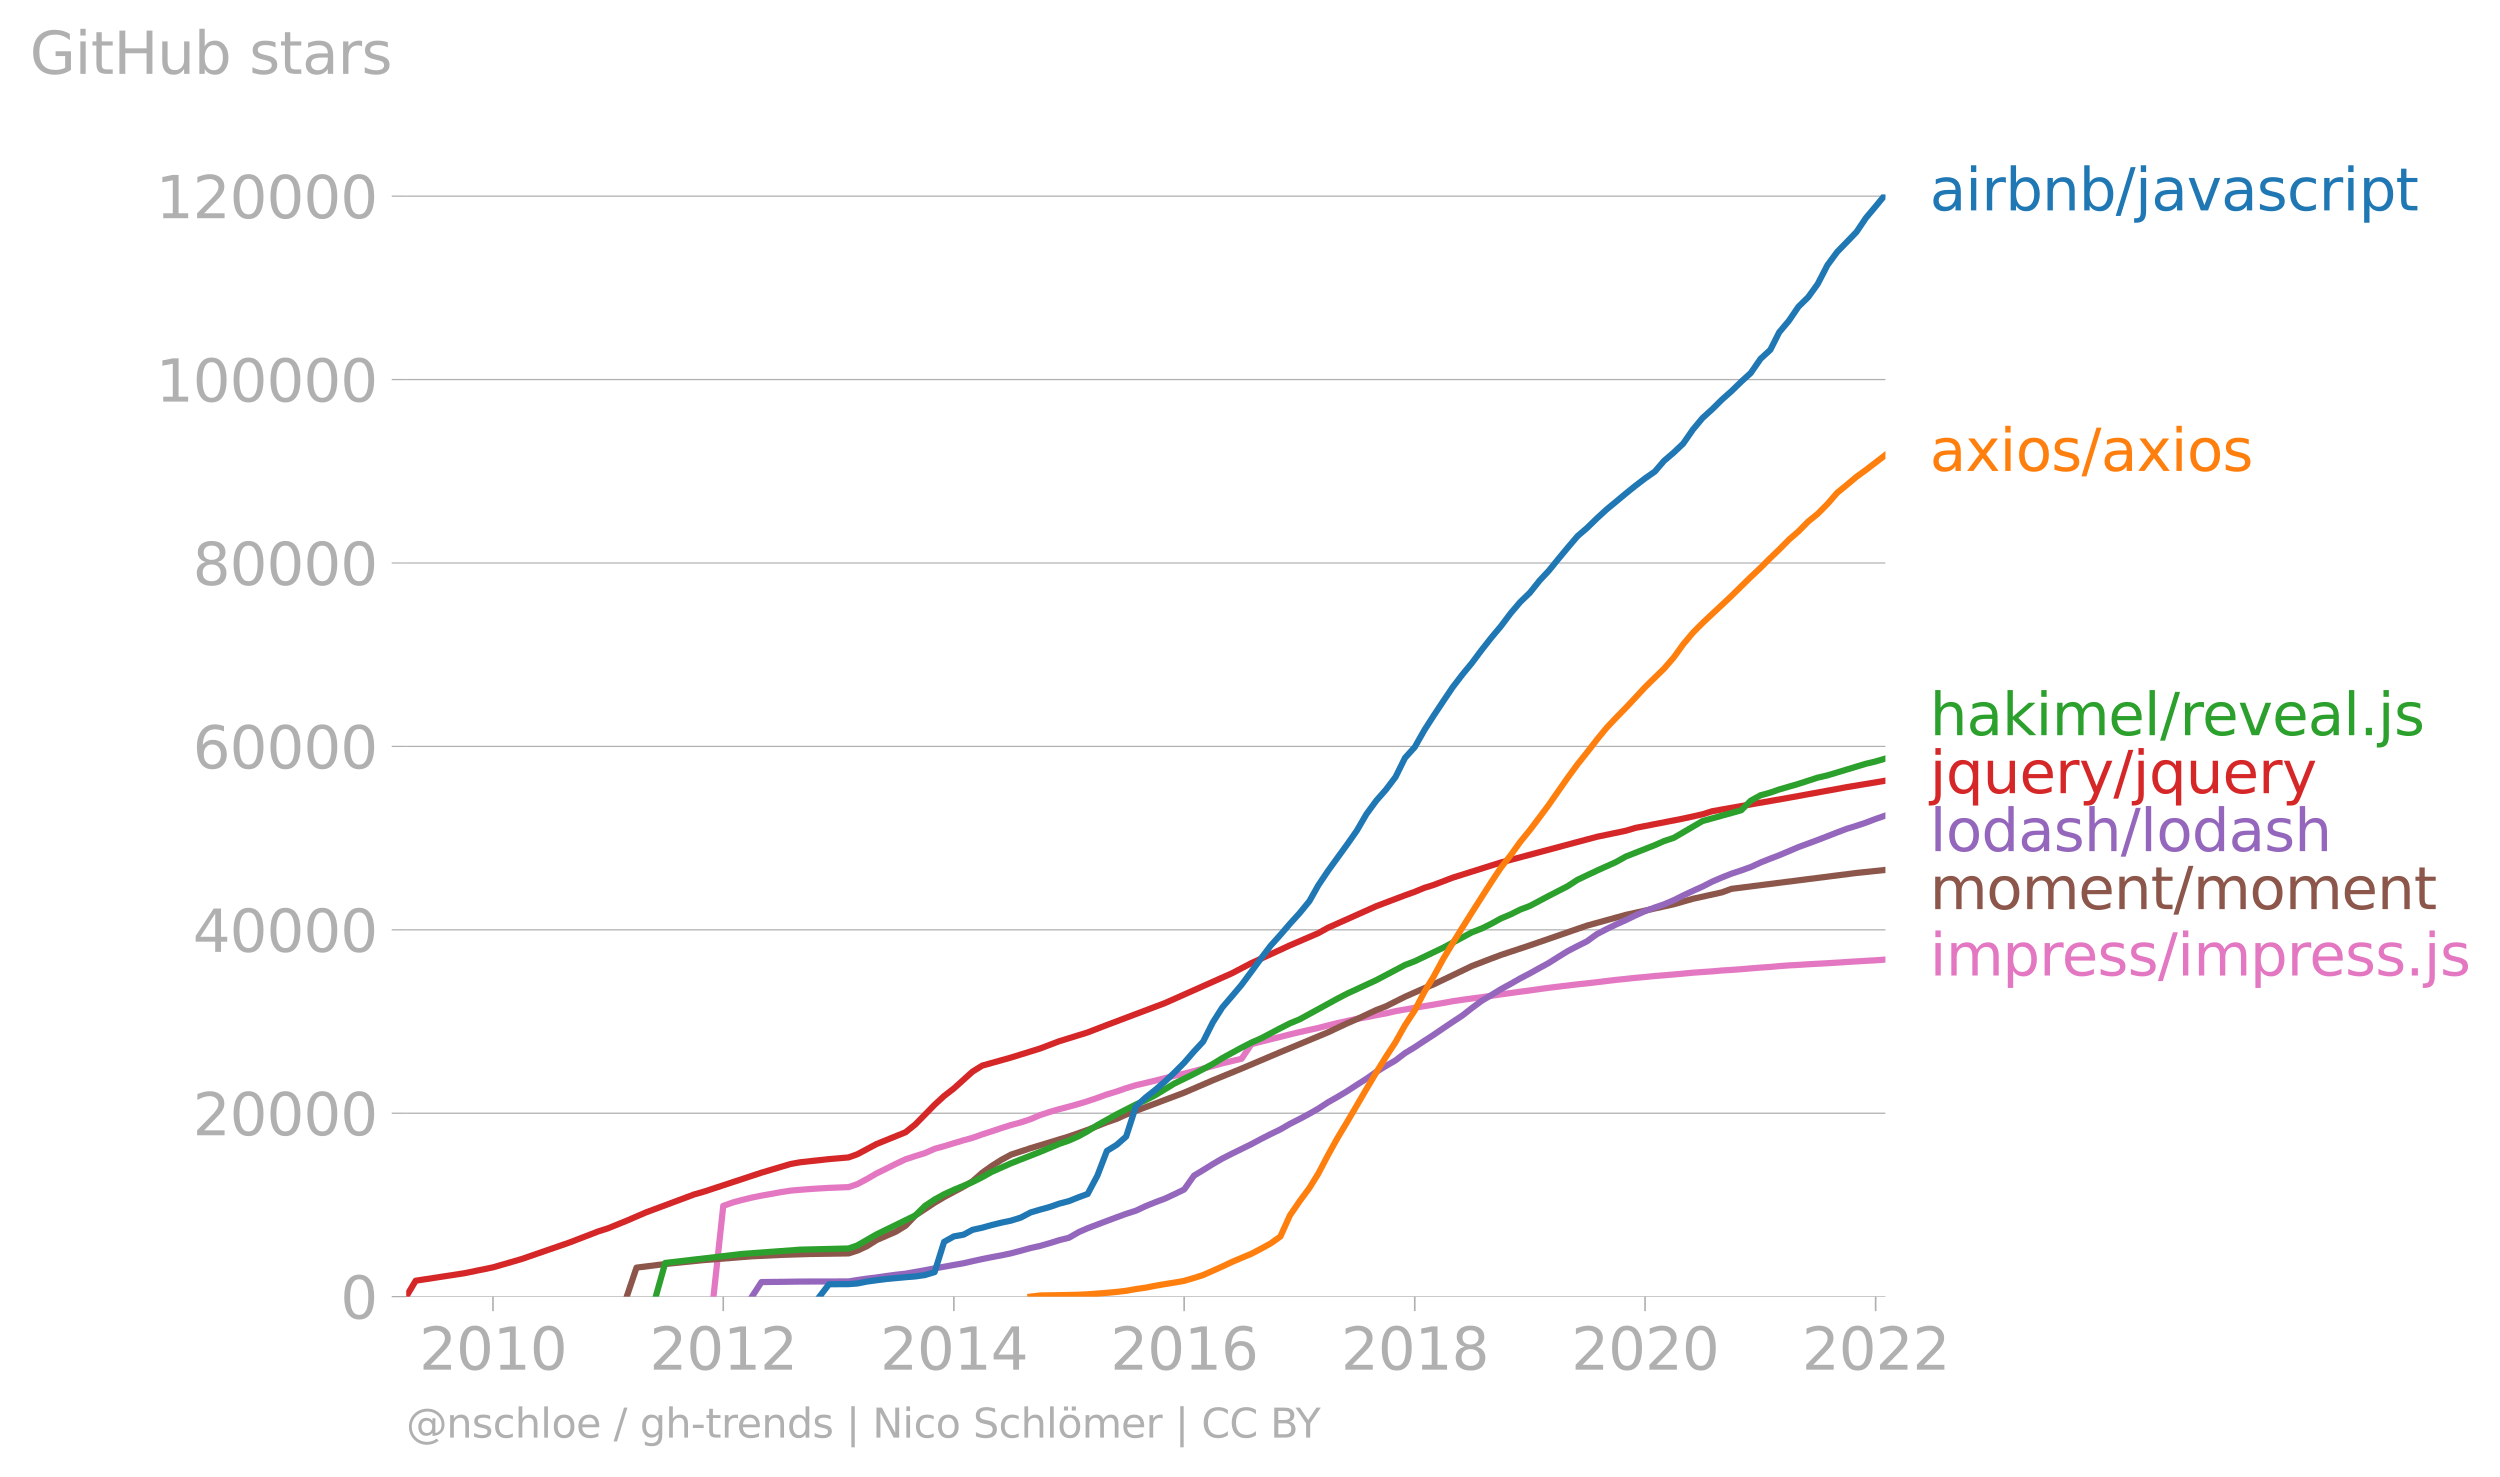 <svg xmlns:xlink="http://www.w3.org/1999/xlink" width="804.753" height="475.427" viewBox="0 0 603.565 356.57" xmlns="http://www.w3.org/2000/svg"><defs><style>*{stroke-linejoin:round;stroke-linecap:butt}</style></defs><g id="figure_1"><path d="M0 356.57h603.565V0H0v356.57z" style="fill:none" id="patch_1"/><g id="axes_1"><path d="M98.073 313.043h357.12V46.931H98.073v266.112z" style="fill:none" id="patch_2"/><g id="matplotlib.axis_1"><g id="xtick_1"><g id="line2d_1"><defs><path id="m15bf1ee2bf" d="M0 0v3.5" style="stroke:#b0b0b0;stroke-width:.4"/></defs><use xlink:href="#m15bf1ee2bf" x="119.017" y="313.043" style="fill:#b0b0b0;stroke:#b0b0b0;stroke-width:.4"/></g><g style="fill:#b0b0b0" transform="matrix(.14 0 0 -.14 101.202 330.68)" id="text_1"><defs><path id="DejaVuSans-32" d="M1228 531h2203V0H469v531q359 372 979 998 621 627 780 809 303 340 423 576 121 236 121 464 0 372-261 606-261 235-680 235-297 0-627-103-329-103-704-313v638q381 153 712 231 332 78 607 78 725 0 1156-363 431-362 431-968 0-288-108-546-107-257-392-607-78-91-497-524-418-433-1181-1211z" transform="scale(.016)"/><path id="DejaVuSans-30" d="M2034 4250q-487 0-733-480-245-479-245-1442 0-959 245-1439 246-480 733-480 491 0 736 480 246 480 246 1439 0 963-246 1442-245 480-736 480zm0 500q785 0 1199-621 414-620 414-1801 0-1178-414-1799Q2819-91 2034-91q-784 0-1198 620-414 621-414 1799 0 1181 414 1801 414 621 1198 621z" transform="scale(.016)"/><path id="DejaVuSans-31" d="M794 531h1031v3560L703 3866v575l1116 225h631V531h1031V0H794v531z" transform="scale(.016)"/></defs><use xlink:href="#DejaVuSans-32"/><use xlink:href="#DejaVuSans-30" x="63.623"/><use xlink:href="#DejaVuSans-31" x="127.246"/><use xlink:href="#DejaVuSans-30" x="190.869"/></g></g><g id="xtick_2"><use xlink:href="#m15bf1ee2bf" x="174.615" y="313.043" style="fill:#b0b0b0;stroke:#b0b0b0;stroke-width:.4" id="line2d_2"/><g style="fill:#b0b0b0" transform="matrix(.14 0 0 -.14 156.8 330.68)" id="text_2"><use xlink:href="#DejaVuSans-32"/><use xlink:href="#DejaVuSans-30" x="63.623"/><use xlink:href="#DejaVuSans-31" x="127.246"/><use xlink:href="#DejaVuSans-32" x="190.869"/></g></g><g id="xtick_3"><use xlink:href="#m15bf1ee2bf" x="230.289" y="313.043" style="fill:#b0b0b0;stroke:#b0b0b0;stroke-width:.4" id="line2d_3"/><g style="fill:#b0b0b0" transform="matrix(.14 0 0 -.14 212.474 330.68)" id="text_3"><defs><path id="DejaVuSans-34" d="M2419 4116 825 1625h1594v2491zm-166 550h794V1625h666v-525h-666V0h-628v1100H313v609l1940 2957z" transform="scale(.016)"/></defs><use xlink:href="#DejaVuSans-32"/><use xlink:href="#DejaVuSans-30" x="63.623"/><use xlink:href="#DejaVuSans-31" x="127.246"/><use xlink:href="#DejaVuSans-34" x="190.869"/></g></g><g id="xtick_4"><use xlink:href="#m15bf1ee2bf" x="285.887" y="313.043" style="fill:#b0b0b0;stroke:#b0b0b0;stroke-width:.4" id="line2d_4"/><g style="fill:#b0b0b0" transform="matrix(.14 0 0 -.14 268.072 330.68)" id="text_4"><defs><path id="DejaVuSans-36" d="M2113 2584q-425 0-674-291-248-290-248-796 0-503 248-796 249-292 674-292t673 292q248 293 248 796 0 506-248 796-248 291-673 291zm1253 1979v-575q-238 112-480 171-242 60-480 60-625 0-955-422-329-422-376-1275 184 272 462 417 279 145 613 145 703 0 1111-427 408-426 408-1160 0-719-425-1154Q2819-91 2113-91q-810 0-1238 620-428 621-428 1799 0 1106 525 1764t1409 658q238 0 480-47t505-140z" transform="scale(.016)"/></defs><use xlink:href="#DejaVuSans-32"/><use xlink:href="#DejaVuSans-30" x="63.623"/><use xlink:href="#DejaVuSans-31" x="127.246"/><use xlink:href="#DejaVuSans-36" x="190.869"/></g></g><g id="xtick_5"><use xlink:href="#m15bf1ee2bf" x="341.561" y="313.043" style="fill:#b0b0b0;stroke:#b0b0b0;stroke-width:.4" id="line2d_5"/><g style="fill:#b0b0b0" transform="matrix(.14 0 0 -.14 323.746 330.68)" id="text_5"><defs><path id="DejaVuSans-38" d="M2034 2216q-450 0-708-241-257-241-257-662 0-422 257-663 258-241 708-241t709 242q260 243 260 662 0 421-258 662-257 241-711 241zm-631 268q-406 100-633 378-226 279-226 679 0 559 398 884 399 325 1092 325 697 0 1094-325t397-884q0-400-227-679-226-278-629-378 456-106 710-416 255-309 255-755 0-679-414-1042Q2806-91 2034-91q-771 0-1186 362-414 363-414 1042 0 446 256 755 257 310 713 416zm-231 997q0-362 226-565 227-203 636-203 407 0 636 203 230 203 230 565 0 363-230 566-229 203-636 203-409 0-636-203-226-203-226-566z" transform="scale(.016)"/></defs><use xlink:href="#DejaVuSans-32"/><use xlink:href="#DejaVuSans-30" x="63.623"/><use xlink:href="#DejaVuSans-31" x="127.246"/><use xlink:href="#DejaVuSans-38" x="190.869"/></g></g><g id="xtick_6"><use xlink:href="#m15bf1ee2bf" x="397.158" y="313.043" style="fill:#b0b0b0;stroke:#b0b0b0;stroke-width:.4" id="line2d_6"/><g style="fill:#b0b0b0" transform="matrix(.14 0 0 -.14 379.343 330.68)" id="text_6"><use xlink:href="#DejaVuSans-32"/><use xlink:href="#DejaVuSans-30" x="63.623"/><use xlink:href="#DejaVuSans-32" x="127.246"/><use xlink:href="#DejaVuSans-30" x="190.869"/></g></g><g id="xtick_7"><use xlink:href="#m15bf1ee2bf" x="452.832" y="313.043" style="fill:#b0b0b0;stroke:#b0b0b0;stroke-width:.4" id="line2d_7"/><g style="fill:#b0b0b0" transform="matrix(.14 0 0 -.14 435.017 330.68)" id="text_7"><use xlink:href="#DejaVuSans-32"/><use xlink:href="#DejaVuSans-30" x="63.623"/><use xlink:href="#DejaVuSans-32" x="127.246"/><use xlink:href="#DejaVuSans-32" x="190.869"/></g></g></g><g id="matplotlib.axis_2"><g id="ytick_1"><path d="M98.073 313.043h357.12" clip-path="url(#p97d34ff724)" style="fill:none;stroke:#b0b0b0;stroke-width:.3;stroke-linecap:square" id="line2d_8"/><g id="line2d_9"><defs><path id="m4c8e69ad7f" d="M0 0h-3.5" style="stroke:#b0b0b0;stroke-width:.3"/></defs><use xlink:href="#m4c8e69ad7f" x="98.073" y="313.043" style="fill:#b0b0b0;stroke:#b0b0b0;stroke-width:.3"/></g><use xlink:href="#DejaVuSans-30" style="fill:#b0b0b0" transform="matrix(.14 0 0 -.14 82.166 318.362)" id="text_8"/></g><g id="ytick_2"><path d="M98.073 268.763h357.12" clip-path="url(#p97d34ff724)" style="fill:none;stroke:#b0b0b0;stroke-width:.3;stroke-linecap:square" id="line2d_10"/><use xlink:href="#m4c8e69ad7f" x="98.073" y="268.763" style="fill:#b0b0b0;stroke:#b0b0b0;stroke-width:.3" id="line2d_11"/><g style="fill:#b0b0b0" transform="matrix(.14 0 0 -.14 46.536 274.082)" id="text_9"><use xlink:href="#DejaVuSans-32"/><use xlink:href="#DejaVuSans-30" x="63.623"/><use xlink:href="#DejaVuSans-30" x="127.246"/><use xlink:href="#DejaVuSans-30" x="190.869"/><use xlink:href="#DejaVuSans-30" x="254.492"/></g></g><g id="ytick_3"><path d="M98.073 224.482h357.12" clip-path="url(#p97d34ff724)" style="fill:none;stroke:#b0b0b0;stroke-width:.3;stroke-linecap:square" id="line2d_12"/><use xlink:href="#m4c8e69ad7f" x="98.073" y="224.482" style="fill:#b0b0b0;stroke:#b0b0b0;stroke-width:.3" id="line2d_13"/><g style="fill:#b0b0b0" transform="matrix(.14 0 0 -.14 46.536 229.801)" id="text_10"><use xlink:href="#DejaVuSans-34"/><use xlink:href="#DejaVuSans-30" x="63.623"/><use xlink:href="#DejaVuSans-30" x="127.246"/><use xlink:href="#DejaVuSans-30" x="190.869"/><use xlink:href="#DejaVuSans-30" x="254.492"/></g></g><g id="ytick_4"><path d="M98.073 180.202h357.12" clip-path="url(#p97d34ff724)" style="fill:none;stroke:#b0b0b0;stroke-width:.3;stroke-linecap:square" id="line2d_14"/><use xlink:href="#m4c8e69ad7f" x="98.073" y="180.202" style="fill:#b0b0b0;stroke:#b0b0b0;stroke-width:.3" id="line2d_15"/><g style="fill:#b0b0b0" transform="matrix(.14 0 0 -.14 46.536 185.52)" id="text_11"><use xlink:href="#DejaVuSans-36"/><use xlink:href="#DejaVuSans-30" x="63.623"/><use xlink:href="#DejaVuSans-30" x="127.246"/><use xlink:href="#DejaVuSans-30" x="190.869"/><use xlink:href="#DejaVuSans-30" x="254.492"/></g></g><g id="ytick_5"><path d="M98.073 135.921h357.12" clip-path="url(#p97d34ff724)" style="fill:none;stroke:#b0b0b0;stroke-width:.3;stroke-linecap:square" id="line2d_16"/><use xlink:href="#m4c8e69ad7f" x="98.073" y="135.921" style="fill:#b0b0b0;stroke:#b0b0b0;stroke-width:.3" id="line2d_17"/><g style="fill:#b0b0b0" transform="matrix(.14 0 0 -.14 46.536 141.24)" id="text_12"><use xlink:href="#DejaVuSans-38"/><use xlink:href="#DejaVuSans-30" x="63.623"/><use xlink:href="#DejaVuSans-30" x="127.246"/><use xlink:href="#DejaVuSans-30" x="190.869"/><use xlink:href="#DejaVuSans-30" x="254.492"/></g></g><g id="ytick_6"><path d="M98.073 91.641h357.12" clip-path="url(#p97d34ff724)" style="fill:none;stroke:#b0b0b0;stroke-width:.3;stroke-linecap:square" id="line2d_18"/><use xlink:href="#m4c8e69ad7f" x="98.073" y="91.641" style="fill:#b0b0b0;stroke:#b0b0b0;stroke-width:.3" id="line2d_19"/><g style="fill:#b0b0b0" transform="matrix(.14 0 0 -.14 37.628 96.96)" id="text_13"><use xlink:href="#DejaVuSans-31"/><use xlink:href="#DejaVuSans-30" x="63.623"/><use xlink:href="#DejaVuSans-30" x="127.246"/><use xlink:href="#DejaVuSans-30" x="190.869"/><use xlink:href="#DejaVuSans-30" x="254.492"/><use xlink:href="#DejaVuSans-30" x="318.115"/></g></g><g id="ytick_7"><path d="M98.073 47.36h357.12" clip-path="url(#p97d34ff724)" style="fill:none;stroke:#b0b0b0;stroke-width:.3;stroke-linecap:square" id="line2d_20"/><use xlink:href="#m4c8e69ad7f" x="98.073" y="47.361" style="fill:#b0b0b0;stroke:#b0b0b0;stroke-width:.3" id="line2d_21"/><g style="fill:#b0b0b0" transform="matrix(.14 0 0 -.14 37.628 52.68)" id="text_14"><use xlink:href="#DejaVuSans-31"/><use xlink:href="#DejaVuSans-32" x="63.623"/><use xlink:href="#DejaVuSans-30" x="127.246"/><use xlink:href="#DejaVuSans-30" x="190.869"/><use xlink:href="#DejaVuSans-30" x="254.492"/><use xlink:href="#DejaVuSans-30" x="318.115"/></g></g><g style="fill:#b0b0b0" transform="matrix(.14 0 0 -.14 7.2 17.838)" id="text_15"><defs><path id="DejaVuSans-47" d="M3809 666v1253H2778v519h1656V434q-365-259-806-392-440-133-940-133-1094 0-1712 639-617 640-617 1780 0 1144 617 1783 618 639 1712 639 456 0 867-113 411-112 758-331v-672q-350 297-744 447t-828 150q-857 0-1287-478-429-478-429-1425 0-944 429-1422 430-478 1287-478 334 0 596 58 263 58 472 180z" transform="scale(.016)"/><path id="DejaVuSans-69" d="M603 3500h575V0H603v3500zm0 1363h575v-729H603v729z" transform="scale(.016)"/><path id="DejaVuSans-74" d="M1172 4494v-994h1184v-447H1172V1153q0-428 117-550t477-122h590V0h-590q-666 0-919 248-253 249-253 905v1900H172v447h422v994h578z" transform="scale(.016)"/><path id="DejaVuSans-48" d="M628 4666h631V2753h2294v1913h631V0h-631v2222H1259V0H628v4666z" transform="scale(.016)"/><path id="DejaVuSans-75" d="M544 1381v2119h575V1403q0-497 193-746 194-248 582-248 465 0 735 297 271 297 271 810v1984h575V0h-575v538q-209-319-486-474-276-155-642-155-603 0-916 375-312 375-312 1097zm1447 2203z" transform="scale(.016)"/><path id="DejaVuSans-62" d="M3116 1747q0 634-261 995t-717 361q-457 0-718-361t-261-995q0-634 261-995t718-361q456 0 717 361t261 995zM1159 2969q182 312 458 463 277 152 661 152 638 0 1036-506 399-506 399-1331T3314 415Q2916-91 2278-91q-384 0-661 152-276 152-458 464V0H581v4863h578V2969z" transform="scale(.016)"/><path id="DejaVuSans-73" d="M2834 3397v-544q-243 125-506 187-262 63-544 63-428 0-642-131t-214-394q0-200 153-314t616-217l197-44q612-131 870-370t258-667q0-488-386-773Q2250-91 1575-91q-281 0-586 55T347 128v594q319-166 628-249 309-82 613-82 406 0 624 139 219 139 219 392 0 234-158 359-157 125-692 241l-200 47q-534 112-772 345-237 233-237 639 0 494 350 762 350 269 994 269 318 0 599-47 282-46 519-140z" transform="scale(.016)"/><path id="DejaVuSans-61" d="M2194 1759q-697 0-966-159t-269-544q0-306 202-486 202-179 548-179 479 0 768 339t289 901v128h-572zm1147 238V0h-575v531q-197-318-491-470T1556-91q-537 0-855 302-317 302-317 808 0 590 395 890 396 300 1180 300h807v57q0 397-261 614t-733 217q-300 0-585-72-284-72-546-216v532q315 122 612 182 297 61 578 61 760 0 1135-394 375-393 375-1193z" transform="scale(.016)"/><path id="DejaVuSans-72" d="M2631 2963q-97 56-211 82-114 27-251 27-488 0-749-317t-261-911V0H581v3500h578v-544q182 319 472 473 291 155 707 155 59 0 131-8 72-7 159-23l3-590z" transform="scale(.016)"/></defs><use xlink:href="#DejaVuSans-47"/><use xlink:href="#DejaVuSans-69" x="77.49"/><use xlink:href="#DejaVuSans-74" x="105.273"/><use xlink:href="#DejaVuSans-48" x="144.482"/><use xlink:href="#DejaVuSans-75" x="219.678"/><use xlink:href="#DejaVuSans-62" x="283.057"/><use xlink:href="#DejaVuSans-20" x="346.533"/><use xlink:href="#DejaVuSans-73" x="378.32"/><use xlink:href="#DejaVuSans-74" x="430.42"/><use xlink:href="#DejaVuSans-61" x="469.629"/><use xlink:href="#DejaVuSans-72" x="530.908"/><use xlink:href="#DejaVuSans-73" x="572.021"/></g></g><path d="m172.254 313.043 2.361-21.923 2.361-.83 2.209-.594 2.36-.575 2.286-.461 2.36-.418 2.286-.421 2.36-.37 2.361-.206 2.285-.175 2.361-.157 2.285-.128 2.361-.091 2.361-.093 2.133-.717 2.36-1.267 2.286-1.328 2.36-1.154 2.285-1.144 2.361-1.12 2.361-.769 2.285-.706 2.361-1.043 2.285-.631 2.361-.728 2.361-.704 2.133-.587 2.36-.837 2.285-.742 2.361-.79 2.285-.722 2.361-.629 2.361-.788 2.285-.976 2.361-.777 2.285-.665 2.36-.613 2.362-.662 2.132-.646 2.361-.802 2.285-.83 2.361-.713 2.285-.801 2.361-.713 2.361-.552 2.285-.549 2.36-.602 2.286-.573 2.36-.523 2.362-.602 2.208-.591 2.361-.658 2.285-.637 2.361-.56 2.285-.543 2.361-3.51 2.361-.626 2.285-.571 2.36-.578 2.286-.58 2.36-.569 2.362-.53 2.132-.464 2.361-.613 2.285-.57 2.361-.515 2.285-.494 2.36-.423 2.362-.474 2.285-.42 2.36-.55 2.286-.405 2.36-.418 2.362-.392 2.132-.354 2.361-.414 2.285-.412 2.36-.352 2.286-.317 2.36-.307 2.362-.337 2.285-.345 2.36-.326 2.285-.32 2.361-.304 2.361-.341 2.133-.286 2.36-.294 2.286-.268 2.36-.29 2.286-.235 2.36-.272 2.362-.292 2.284-.27 2.361-.242 2.285-.25 2.361-.206 2.361-.241 2.209-.168 2.36-.206 2.286-.202 2.36-.226 2.286-.16 2.36-.16 2.362-.211 2.284-.14 2.361-.17 2.285-.201 2.361-.186 2.361-.16 2.133-.195 2.36-.175 2.286-.121 2.36-.153 2.285-.122 2.361-.13 2.361-.142 2.285-.155 2.361-.146 2.285-.133 2.361-.129 2.361-.177" clip-path="url(#p97d34ff724)" style="fill:none;stroke:#e377c2;stroke-width:1.5;stroke-linecap:square" id="line2d_22"/><path d="m151.31 313.043 2.36-7.005 6.931-.872 9.368-.952 11.577-.91 6.93-.333 7.007-.223 9.368-.14 2.133-.677 2.36-1.096 2.286-1.455 4.645-2.023 2.361-1.448 2.361-2.471 4.646-3.073 2.285-1.355 4.722-2.533 2.133-1.277 2.36-2.08 2.285-1.625L241.79 280l2.285-1.24 4.722-1.56 9.292-2.828 4.493-1.585 4.646-1.856 2.361-.81 2.285-1.04 4.722-1.787 9.292-3.496 6.93-2.983 6.931-2.834 9.368-3.972 11.5-4.78 4.646-2.185 2.285-.985 4.722-2.212 2.285-.872 4.646-2.332 4.722-2.085 2.132-.875 9.292-4.452 4.722-1.818 2.285-.857 7.006-2.327 13.786-4.762 9.367-2.59 9.216-2.04 2.36-.522 4.647-1.328 7.007-1.55 2.284-.844 30.16-3.837 7.007-.737h0" clip-path="url(#p97d34ff724)" style="fill:none;stroke:#8c564b;stroke-width:1.5;stroke-linecap:square" id="line2d_23"/><path d="m181.546 313.043 2.285-3.518 2.36-.031 2.286-.022 2.36-.036 2.361-.033 2.285-.009 2.361-.006 2.285-.003 2.361-.006 2.361-.007 2.133-.343 2.36-.34 2.286-.278 2.36-.35 2.285-.303 2.361-.265 2.361-.419 2.285-.403 2.361-.458 2.285-.39 2.361-.432 2.361-.416 2.133-.491 2.36-.518 2.285-.457 2.361-.438 2.285-.487 2.361-.62 2.361-.655 2.285-.505 2.361-.68 2.285-.717 2.36-.593 2.362-1.362 2.132-.93 2.361-.892 2.285-.866 2.361-.883 2.285-.835 2.361-.755 2.361-1.107 2.285-.925 2.36-.882 2.286-1.062 2.36-1.145 2.362-3.339 2.208-1.335 2.361-1.47 2.285-1.328 2.361-1.196 2.285-1.12 2.361-1.158 2.361-1.262 2.285-1.16 2.36-1.138 2.286-1.326 2.36-1.194 2.362-1.266 2.132-1.218 2.361-1.539 2.285-1.3 2.361-1.403 2.285-1.492 2.36-1.501 2.362-1.66 2.285-1.387 2.36-1.38 2.286-1.753 2.36-1.43 2.362-1.567 2.132-1.382 2.361-1.612 2.285-1.536 2.36-1.552 2.286-1.798 2.36-1.743 2.362-1.41 2.285-1.406 2.36-1.282 2.285-1.31 2.361-1.231 2.361-1.318 2.133-1.153 2.36-1.495 2.286-1.406 2.36-1.22 2.286-1.146 2.36-1.716 2.362-1.225 2.284-1.116 2.361-1.056 2.285-1.109 2.361-1.065 2.361-.874 2.209-.753 2.36-1.007 2.286-1.147 2.36-1.112 2.286-1.027 2.36-1.198 2.362-1.02 2.284-.902 2.361-.786 2.285-.817 2.361-1.084 2.361-.946 2.133-.81 2.36-.996 2.286-.968 2.36-.868 2.285-.85 2.361-.914 2.361-.922 2.285-.867 2.361-.727 2.285-.763 2.361-.902 2.361-.812" clip-path="url(#p97d34ff724)" style="fill:none;stroke:#9467bd;stroke-width:1.5;stroke-linecap:square" id="line2d_24"/><g style="fill:#1f77b4" transform="matrix(.14 0 0 -.14 465.907 50.794)" id="text_16"><defs><path id="DejaVuSans-6e" d="M3513 2113V0h-575v2094q0 497-194 743-194 247-581 247-466 0-735-297-269-296-269-809V0H581v3500h578v-544q207 316 486 472 280 156 646 156 603 0 912-373 310-373 310-1098z" transform="scale(.016)"/><path id="DejaVuSans-2f" d="M1625 4666h531L531-594H0l1625 5260z" transform="scale(.016)"/><path id="DejaVuSans-6a" d="M603 3500h575V-63q0-668-255-968-254-300-820-300h-219v487H38q328 0 446 152Q603-541 603-63v3563zm0 1363h575v-729H603v729z" transform="scale(.016)"/><path id="DejaVuSans-76" d="M191 3500h609L1894 563l1094 2937h609L2284 0h-781L191 3500z" transform="scale(.016)"/><path id="DejaVuSans-63" d="M3122 3366v-538q-244 135-489 202t-495 67q-560 0-870-355-309-354-309-995t309-996q310-354 870-354 250 0 495 67t489 202V134Q2881 22 2623-34q-257-57-548-57-791 0-1257 497-465 497-465 1341 0 856 470 1346 471 491 1290 491 265 0 518-55 253-54 491-163z" transform="scale(.016)"/><path id="DejaVuSans-70" d="M1159 525v-1856H581v4831h578v-531q182 312 458 463 277 152 661 152 638 0 1036-506 399-506 399-1331T3314 415Q2916-91 2278-91q-384 0-661 152-276 152-458 464zm1957 1222q0 634-261 995t-717 361q-457 0-718-361t-261-995q0-634 261-995t718-361q456 0 717 361t261 995z" transform="scale(.016)"/></defs><use xlink:href="#DejaVuSans-61"/><use xlink:href="#DejaVuSans-69" x="61.279"/><use xlink:href="#DejaVuSans-72" x="89.063"/><use xlink:href="#DejaVuSans-62" x="130.176"/><use xlink:href="#DejaVuSans-6e" x="193.652"/><use xlink:href="#DejaVuSans-62" x="257.031"/><use xlink:href="#DejaVuSans-2f" x="320.508"/><use xlink:href="#DejaVuSans-6a" x="354.199"/><use xlink:href="#DejaVuSans-61" x="381.982"/><use xlink:href="#DejaVuSans-76" x="443.262"/><use xlink:href="#DejaVuSans-61" x="502.441"/><use xlink:href="#DejaVuSans-73" x="563.721"/><use xlink:href="#DejaVuSans-63" x="615.82"/><use xlink:href="#DejaVuSans-72" x="670.801"/><use xlink:href="#DejaVuSans-69" x="711.914"/><use xlink:href="#DejaVuSans-70" x="739.697"/><use xlink:href="#DejaVuSans-74" x="803.174"/></g><g style="fill:#ff7f0e" transform="matrix(.14 0 0 -.14 465.907 113.692)" id="text_17"><defs><path id="DejaVuSans-78" d="M3513 3500 2247 1797 3578 0h-678L1881 1375 863 0H184l1360 1831L300 3500h678l928-1247 928 1247h679z" transform="scale(.016)"/><path id="DejaVuSans-6f" d="M1959 3097q-462 0-731-361t-269-989q0-628 267-989 268-361 733-361 460 0 728 362 269 363 269 988 0 622-269 986-268 364-728 364zm0 487q750 0 1178-488 429-487 429-1349 0-859-429-1349Q2709-91 1959-91q-753 0-1180 489-426 490-426 1349 0 862 426 1349 427 488 1180 488z" transform="scale(.016)"/></defs><use xlink:href="#DejaVuSans-61"/><use xlink:href="#DejaVuSans-78" x="61.279"/><use xlink:href="#DejaVuSans-69" x="120.459"/><use xlink:href="#DejaVuSans-6f" x="148.242"/><use xlink:href="#DejaVuSans-73" x="209.424"/><use xlink:href="#DejaVuSans-2f" x="261.523"/><use xlink:href="#DejaVuSans-61" x="295.215"/><use xlink:href="#DejaVuSans-78" x="356.494"/><use xlink:href="#DejaVuSans-69" x="415.674"/><use xlink:href="#DejaVuSans-6f" x="443.457"/><use xlink:href="#DejaVuSans-73" x="504.639"/></g><g style="fill:#2ca02c" transform="matrix(.14 0 0 -.14 465.907 177.493)" id="text_18"><defs><path id="DejaVuSans-68" d="M3513 2113V0h-575v2094q0 497-194 743-194 247-581 247-466 0-735-297-269-296-269-809V0H581v4863h578V2956q207 316 486 472 280 156 646 156 603 0 912-373 310-373 310-1098z" transform="scale(.016)"/><path id="DejaVuSans-6b" d="M581 4863h578V1991l1716 1509h734L1753 1863 3688 0h-750L1159 1709V0H581v4863z" transform="scale(.016)"/><path id="DejaVuSans-6d" d="M3328 2828q216 388 516 572t706 184q547 0 844-383 297-382 297-1088V0h-578v2094q0 503-179 746-178 244-543 244-447 0-707-297-259-296-259-809V0h-578v2094q0 506-178 748t-550 242q-441 0-701-298-259-298-259-808V0H581v3500h578v-544q197 322 472 475t653 153q382 0 649-194 267-193 395-562z" transform="scale(.016)"/><path id="DejaVuSans-65" d="M3597 1894v-281H953q38-594 358-905t892-311q331 0 642 81t618 244V178Q3153 47 2828-22t-659-69q-838 0-1327 487-489 488-489 1320 0 859 464 1363 464 505 1252 505 706 0 1117-455 411-454 411-1235zm-575 169q-6 471-264 752-258 282-683 282-481 0-770-272t-333-766l2050 4z" transform="scale(.016)"/><path id="DejaVuSans-6c" d="M603 4863h575V0H603v4863z" transform="scale(.016)"/><path id="DejaVuSans-2e" d="M684 794h660V0H684v794z" transform="scale(.016)"/></defs><use xlink:href="#DejaVuSans-68"/><use xlink:href="#DejaVuSans-61" x="63.379"/><use xlink:href="#DejaVuSans-6b" x="124.658"/><use xlink:href="#DejaVuSans-69" x="182.568"/><use xlink:href="#DejaVuSans-6d" x="210.352"/><use xlink:href="#DejaVuSans-65" x="307.764"/><use xlink:href="#DejaVuSans-6c" x="369.287"/><use xlink:href="#DejaVuSans-2f" x="397.07"/><use xlink:href="#DejaVuSans-72" x="430.762"/><use xlink:href="#DejaVuSans-65" x="469.625"/><use xlink:href="#DejaVuSans-76" x="531.148"/><use xlink:href="#DejaVuSans-65" x="590.328"/><use xlink:href="#DejaVuSans-61" x="651.852"/><use xlink:href="#DejaVuSans-6c" x="713.131"/><use xlink:href="#DejaVuSans-2e" x="740.914"/><use xlink:href="#DejaVuSans-6a" x="772.701"/><use xlink:href="#DejaVuSans-73" x="800.484"/></g><g style="fill:#d62728" transform="matrix(.14 0 0 -.14 465.907 191.493)" id="text_19"><defs><path id="DejaVuSans-71" d="M947 1747q0-634 261-995t717-361q456 0 718 361 263 361 263 995t-263 995q-262 361-718 361t-717-361q-261-361-261-995zM2906 525q-181-312-458-464-276-152-664-152-634 0-1033 506-398 507-398 1332t398 1331q399 506 1033 506 388 0 664-152 277-151 458-463v531h575v-4831h-575V525z" transform="scale(.016)"/><path id="DejaVuSans-79" d="M2059-325q-243-625-475-815-231-191-618-191H506v481h338q237 0 368 113 132 112 291 531l103 262L191 3500h609L1894 763l1094 2737h609L2059-325z" transform="scale(.016)"/></defs><use xlink:href="#DejaVuSans-6a"/><use xlink:href="#DejaVuSans-71" x="27.783"/><use xlink:href="#DejaVuSans-75" x="91.26"/><use xlink:href="#DejaVuSans-65" x="154.639"/><use xlink:href="#DejaVuSans-72" x="216.162"/><use xlink:href="#DejaVuSans-79" x="257.275"/><use xlink:href="#DejaVuSans-2f" x="316.455"/><use xlink:href="#DejaVuSans-6a" x="350.146"/><use xlink:href="#DejaVuSans-71" x="377.93"/><use xlink:href="#DejaVuSans-75" x="441.406"/><use xlink:href="#DejaVuSans-65" x="504.785"/><use xlink:href="#DejaVuSans-72" x="566.309"/><use xlink:href="#DejaVuSans-79" x="607.422"/></g><g style="fill:#9467bd" transform="matrix(.14 0 0 -.14 465.907 205.493)" id="text_20"><defs><path id="DejaVuSans-64" d="M2906 2969v1894h575V0h-575v525q-181-312-458-464-276-152-664-152-634 0-1033 506-398 507-398 1332t398 1331q399 506 1033 506 388 0 664-152 277-151 458-463zM947 1747q0-634 261-995t717-361q456 0 718 361 263 361 263 995t-263 995q-262 361-718 361t-717-361q-261-361-261-995z" transform="scale(.016)"/></defs><use xlink:href="#DejaVuSans-6c"/><use xlink:href="#DejaVuSans-6f" x="27.783"/><use xlink:href="#DejaVuSans-64" x="88.965"/><use xlink:href="#DejaVuSans-61" x="152.441"/><use xlink:href="#DejaVuSans-73" x="213.721"/><use xlink:href="#DejaVuSans-68" x="265.82"/><use xlink:href="#DejaVuSans-2f" x="329.199"/><use xlink:href="#DejaVuSans-6c" x="362.891"/><use xlink:href="#DejaVuSans-6f" x="390.674"/><use xlink:href="#DejaVuSans-64" x="451.855"/><use xlink:href="#DejaVuSans-61" x="515.332"/><use xlink:href="#DejaVuSans-73" x="576.611"/><use xlink:href="#DejaVuSans-68" x="628.711"/></g><g style="fill:#8c564b" transform="matrix(.14 0 0 -.14 465.907 219.493)" id="text_21"><use xlink:href="#DejaVuSans-6d"/><use xlink:href="#DejaVuSans-6f" x="97.412"/><use xlink:href="#DejaVuSans-6d" x="158.594"/><use xlink:href="#DejaVuSans-65" x="256.006"/><use xlink:href="#DejaVuSans-6e" x="317.529"/><use xlink:href="#DejaVuSans-74" x="380.908"/><use xlink:href="#DejaVuSans-2f" x="420.117"/><use xlink:href="#DejaVuSans-6d" x="453.809"/><use xlink:href="#DejaVuSans-6f" x="551.221"/><use xlink:href="#DejaVuSans-6d" x="612.402"/><use xlink:href="#DejaVuSans-65" x="709.814"/><use xlink:href="#DejaVuSans-6e" x="771.338"/><use xlink:href="#DejaVuSans-74" x="834.717"/></g><g style="fill:#e377c2" transform="matrix(.14 0 0 -.14 465.907 235.525)" id="text_22"><use xlink:href="#DejaVuSans-69"/><use xlink:href="#DejaVuSans-6d" x="27.783"/><use xlink:href="#DejaVuSans-70" x="125.195"/><use xlink:href="#DejaVuSans-72" x="188.672"/><use xlink:href="#DejaVuSans-65" x="227.535"/><use xlink:href="#DejaVuSans-73" x="289.059"/><use xlink:href="#DejaVuSans-73" x="341.158"/><use xlink:href="#DejaVuSans-2f" x="393.258"/><use xlink:href="#DejaVuSans-69" x="426.949"/><use xlink:href="#DejaVuSans-6d" x="454.732"/><use xlink:href="#DejaVuSans-70" x="552.145"/><use xlink:href="#DejaVuSans-72" x="615.621"/><use xlink:href="#DejaVuSans-65" x="654.484"/><use xlink:href="#DejaVuSans-73" x="716.008"/><use xlink:href="#DejaVuSans-73" x="768.107"/><use xlink:href="#DejaVuSans-2e" x="820.207"/><use xlink:href="#DejaVuSans-6a" x="851.994"/><use xlink:href="#DejaVuSans-73" x="879.777"/></g><g style="fill:#b0b0b0" transform="matrix(.097 0 0 -.097 98.073 347.08)" id="text_23"><defs><path id="DejaVuSans-40" d="M2381 1678q0-447 222-702 222-254 610-254 384 0 604 256 221 256 221 700 0 438-225 695-225 258-607 258-378 0-602-256-223-256-223-697zm1703-934q-187-241-429-355t-564-114q-538 0-874 389t-336 1014q0 625 337 1015 338 391 873 391 322 0 565-117 244-117 428-354v409h447V722q457 69 714 417 258 349 258 902 0 334-99 628-98 294-298 544-325 409-792 626t-1017 217q-384 0-738-102-353-101-653-301-490-319-767-836-276-517-276-1120 0-497 179-932 180-434 521-765 328-325 759-495 431-171 922-171 403 0 792 136t714 389l281-347q-390-303-851-464t-936-161q-578 0-1091 205-512 205-912 595Q841 78 631 592q-209 514-209 1105 0 569 212 1084 213 516 607 907 403 396 931 607t1119 211q662 0 1229-272 568-271 952-771 234-307 357-666 124-359 124-744 0-822-497-1297T4084 263v481z" transform="scale(.016)"/><path id="DejaVuSans-67" d="M2906 1791q0 625-258 968-257 344-723 344-462 0-720-344-258-343-258-968 0-622 258-966t720-344q466 0 723 344 258 344 258 966zm575-1357q0-893-397-1329-396-436-1215-436-303 0-572 45t-522 139v559q253-137 500-202 247-66 503-66 566 0 847 295t281 892v285q-178-310-456-463T1784 0Q1141 0 747 490 353 981 353 1791q0 812 394 1302 394 491 1037 491 388 0 666-153t456-462v531h575V434z" transform="scale(.016)"/><path id="DejaVuSans-2d" d="M313 2009h1684v-512H313v512z" transform="scale(.016)"/><path id="DejaVuSans-7c" d="M1344 4891v-6400H813v6400h531z" transform="scale(.016)"/><path id="DejaVuSans-4e" d="M628 4666h850L3547 763v3903h612V0h-850L1241 3903V0H628v4666z" transform="scale(.016)"/><path id="DejaVuSans-53" d="M3425 4513v-616q-359 172-678 256-319 85-616 85-515 0-795-200t-280-569q0-310 186-468 186-157 705-254l381-78q706-135 1042-474t336-907q0-679-455-1029Q2797-91 1919-91q-331 0-705 75-373 75-773 222v650q384-215 753-325 369-109 725-109 540 0 834 212 294 213 294 607 0 343-211 537t-692 291l-385 75q-706 140-1022 440-315 300-315 835 0 619 436 975t1201 356q329 0 669-60 341-59 697-177z" transform="scale(.016)"/><path id="DejaVuSans-f6" d="M1959 3097q-462 0-731-361t-269-989q0-628 267-989 268-361 733-361 460 0 728 362 269 363 269 988 0 622-269 986-268 364-728 364zm0 487q750 0 1178-488 429-487 429-1349 0-859-429-1349Q2709-91 1959-91q-753 0-1180 489-426 490-426 1349 0 862 426 1349 427 488 1180 488zm295 1266h634v-631h-634v631zm-1222 0h634v-631h-634v631z" transform="scale(.016)"/><path id="DejaVuSans-43" d="M4122 4306v-665q-319 297-680 443-361 147-767 147-800 0-1225-489t-425-1414q0-922 425-1411t1225-489q406 0 767 147t680 444V359q-331-225-702-338-370-112-782-112-1060 0-1670 648-609 649-609 1771 0 1125 609 1773 610 649 1670 649 418 0 788-111 371-111 696-333z" transform="scale(.016)"/><path id="DejaVuSans-42" d="M1259 2228V519h1013q509 0 754 211 246 211 246 645 0 438-246 645-245 208-754 208H1259zm0 1919V2741h935q462 0 688 173 227 174 227 530 0 353-227 528-226 175-688 175h-935zm-631 519h1613q722 0 1112-300 391-300 391-853 0-429-200-682t-588-315q466-100 724-418 258-317 258-792 0-625-425-966Q3088 0 2303 0H628v4666z" transform="scale(.016)"/><path id="DejaVuSans-59" d="M-13 4666h679l1293-1919 1285 1919h678L2272 2222V0h-634v2222L-13 4666z" transform="scale(.016)"/></defs><use xlink:href="#DejaVuSans-40"/><use xlink:href="#DejaVuSans-6e" x="100"/><use xlink:href="#DejaVuSans-73" x="163.379"/><use xlink:href="#DejaVuSans-63" x="215.479"/><use xlink:href="#DejaVuSans-68" x="270.459"/><use xlink:href="#DejaVuSans-6c" x="333.838"/><use xlink:href="#DejaVuSans-6f" x="361.621"/><use xlink:href="#DejaVuSans-65" x="422.803"/><use xlink:href="#DejaVuSans-20" x="484.326"/><use xlink:href="#DejaVuSans-2f" x="516.113"/><use xlink:href="#DejaVuSans-20" x="549.805"/><use xlink:href="#DejaVuSans-67" x="581.592"/><use xlink:href="#DejaVuSans-68" x="645.068"/><use xlink:href="#DejaVuSans-2d" x="708.447"/><use xlink:href="#DejaVuSans-74" x="744.531"/><use xlink:href="#DejaVuSans-72" x="783.74"/><use xlink:href="#DejaVuSans-65" x="822.604"/><use xlink:href="#DejaVuSans-6e" x="884.127"/><use xlink:href="#DejaVuSans-64" x="947.506"/><use xlink:href="#DejaVuSans-73" x="1010.982"/><use xlink:href="#DejaVuSans-20" x="1063.082"/><use xlink:href="#DejaVuSans-7c" x="1094.869"/><use xlink:href="#DejaVuSans-20" x="1128.561"/><use xlink:href="#DejaVuSans-4e" x="1160.348"/><use xlink:href="#DejaVuSans-69" x="1235.152"/><use xlink:href="#DejaVuSans-63" x="1262.936"/><use xlink:href="#DejaVuSans-6f" x="1317.916"/><use xlink:href="#DejaVuSans-20" x="1379.098"/><use xlink:href="#DejaVuSans-53" x="1410.885"/><use xlink:href="#DejaVuSans-63" x="1474.361"/><use xlink:href="#DejaVuSans-68" x="1529.342"/><use xlink:href="#DejaVuSans-6c" x="1592.721"/><use xlink:href="#DejaVuSans-f6" x="1620.504"/><use xlink:href="#DejaVuSans-6d" x="1681.686"/><use xlink:href="#DejaVuSans-65" x="1779.098"/><use xlink:href="#DejaVuSans-72" x="1840.621"/><use xlink:href="#DejaVuSans-20" x="1881.734"/><use xlink:href="#DejaVuSans-7c" x="1913.521"/><use xlink:href="#DejaVuSans-20" x="1947.213"/><use xlink:href="#DejaVuSans-43" x="1979"/><use xlink:href="#DejaVuSans-43" x="2048.824"/><use xlink:href="#DejaVuSans-20" x="2118.648"/><use xlink:href="#DejaVuSans-42" x="2150.436"/><use xlink:href="#DejaVuSans-59" x="2213.539"/></g><path d="m98.073 313.043 2.285-3.848 11.653-1.789 7.006-1.435 6.855-1.986 11.653-4.025 6.93-2.674 2.361-.748 4.494-1.83 4.646-2.005 11.652-4.342 2.361-.675 13.862-4.572 7.007-2.086 2.36-.43 6.931-.76 4.722-.406 2.133-.764 4.646-2.475 7.006-2.845 2.361-1.898 4.646-4.735 2.285-2.108 2.361-1.824 4.494-4.054 2.36-1.464 6.931-1.946 7.007-2.174 4.646-1.765 6.854-2.125 4.646-1.793 14.014-5.29 16.222-7.215 4.646-2.436 9.292-4.282 6.854-2.942 2.361-1.317 11.653-5.206 6.93-2.623 2.362-.844 2.36-.974 2.133-.657 4.646-1.78 11.653-3.674 23.153-6.192 7.006-1.464 2.285-.682 11.577-2.26 4.646-1.032 2.36-.744 7.007-1.248 11.5-2.006 13.938-2.553 9.368-1.561h0" clip-path="url(#p97d34ff724)" style="fill:none;stroke:#d62728;stroke-width:1.5;stroke-linecap:square" id="line2d_25"/><path d="m158.317 313.043 2.284-8.139 18.584-2.172 14.013-1.034 11.653-.285 2.133-.737 4.646-2.677 9.367-4.566 2.285-2.276 2.361-1.567 2.285-1.26 2.361-1.082 4.494-1.862 2.36-1.192 2.285-1.277 4.646-2.061 7.007-2.75 4.646-1.946 2.36-.81 2.362-1.063 2.132-1.176 2.361-1.488 4.646-2.597 4.646-2.369 2.361-1.052 2.285-1.184 4.646-2.832 4.722-2.307 4.57-2.418 2.284-1.41 4.646-2.528 2.361-1.216 2.361-1.038 4.646-2.444 2.285-1.16 2.36-.973 9.14-4.999 2.361-1.226 7.007-3.24 6.93-3.653 2.362-.905 6.854-3.27 6.93-3.71 2.362-.92 2.36-1.162 2.286-1.264 2.36-.992 2.285-1.145 2.361-.897 4.494-2.388 4.646-2.39 2.36-1.534 4.647-2.198 4.645-2.086 2.361-1.324 7.007-2.75 2.209-.974 2.36-.786 6.932-4.054 9.367-2.61 2.285-2.307 2.361-1.31 2.361-.652 2.133-.744 4.646-1.35 4.645-1.508 2.361-.549 9.292-2.805 2.361-.562 2.361-.7h0" clip-path="url(#p97d34ff724)" style="fill:none;stroke:#2ca02c;stroke-width:1.5;stroke-linecap:square" id="line2d_26"/><path d="m248.796 313.043 2.285-.279 2.361-.046 2.285-.03 2.36-.046 2.362-.062 2.132-.102 2.361-.177 2.285-.175 2.361-.221 2.285-.27 2.361-.425 2.361-.33 2.285-.454 2.36-.41 2.286-.363 2.36-.416 2.362-.702 2.208-.704 2.361-1.038 2.285-1.027 2.361-1.114 2.285-.972 2.361-.983 2.361-1.238 2.285-1.253 2.36-1.676 2.286-5.079 2.36-3.44 2.362-3.204 2.132-3.44 2.361-4.504 2.285-4.123 2.361-3.93 2.285-3.885 2.36-4.056 2.362-3.954 2.285-3.704 2.36-3.607 2.286-4.085 2.36-3.593 2.362-4.548 2.132-3.502 2.361-4.36 2.285-3.784 2.36-3.801 2.286-3.631 2.36-3.7 2.362-3.695 2.285-3.427 2.36-3.013 2.285-3.178 2.361-2.909 2.361-3.122 2.133-2.871 2.36-3.381 2.286-3.272 2.36-3.217 2.286-2.863 2.36-3.05 2.362-2.886 2.284-2.418 2.361-2.417 2.285-2.431 2.361-2.546 2.361-2.318 2.209-2.141 2.36-2.73 2.286-3.173 2.36-2.814 2.286-2.3 2.36-2.217 2.362-2.2 2.284-2.141 2.361-2.332 2.285-2.234 2.361-2.218 2.361-2.367 2.133-2.034 2.36-2.387 2.286-1.986 2.36-2.39 2.285-1.852 2.361-2.378 2.361-2.721 2.285-1.862 2.361-1.988 2.285-1.654 2.361-1.813 2.361-1.825" clip-path="url(#p97d34ff724)" style="fill:none;stroke:#ff7f0e;stroke-width:1.5;stroke-linecap:square" id="line2d_27"/><path d="m197.844 313.043 2.285-2.984 2.361-.023 2.361-.01 2.133-.158 2.36-.47 2.286-.311 2.36-.304 2.285-.214 2.361-.22 2.361-.188 2.285-.325 2.361-.718 2.285-7.306 2.361-1.315 2.361-.425 2.133-1.163 2.36-.515 2.285-.638 2.361-.582 2.285-.479 2.361-.735 2.361-1.242 2.285-.677 2.361-.651 2.285-.802 2.36-.613 2.362-.947 2.132-.773 2.361-4.446 2.285-5.958 2.361-1.45 2.285-2.008 2.361-7.282 2.361-2.154 2.285-1.81 2.36-2.038 2.286-2.168 2.36-2.367 2.362-2.72 2.208-2.374 2.361-4.678 2.285-3.594 2.361-2.756 2.285-2.71 2.361-3.17 2.361-3.237 2.285-3.018 2.36-2.621 2.286-2.662 2.36-2.595 2.362-2.891 2.132-3.8 2.361-3.517 2.285-3.16 2.361-3.246 2.285-3.26 2.36-4.055 2.362-3.226 2.285-2.594 2.36-3.111 2.286-4.61 2.36-2.61 2.362-4.171 2.132-3.317 2.361-3.556 2.285-3.398 2.36-3.073 2.286-2.779 2.36-3.157 2.362-3.002 2.285-2.723 2.36-3.135 2.285-2.688 2.361-2.28 2.361-2.956 2.133-2.27 2.36-2.905 2.286-2.752 2.36-2.77 2.286-1.965 2.36-2.3 2.362-2.164 2.284-1.888 2.361-1.964 2.285-1.849 2.361-1.802 2.361-1.654 2.209-2.575 2.36-2.02 2.286-2.171 2.36-3.407 2.286-2.741 2.36-2.14 2.362-2.342 2.284-2.021 2.361-2.298 2.285-2.077 2.361-3.416 2.361-2.172 2.133-4.231 2.36-2.805 2.286-3.368 2.36-2.316 2.285-3.159 2.361-4.568 2.361-3.205 2.285-2.347 2.361-2.449 2.285-3.392 2.361-2.816 2.361-2.874" clip-path="url(#p97d34ff724)" style="fill:none;stroke:#1f77b4;stroke-width:1.5;stroke-linecap:square" id="line2d_28"/></g></g><defs><clipPath id="p97d34ff724"><path d="M98.073 46.931h357.12v266.112H98.073z"/></clipPath></defs></svg>